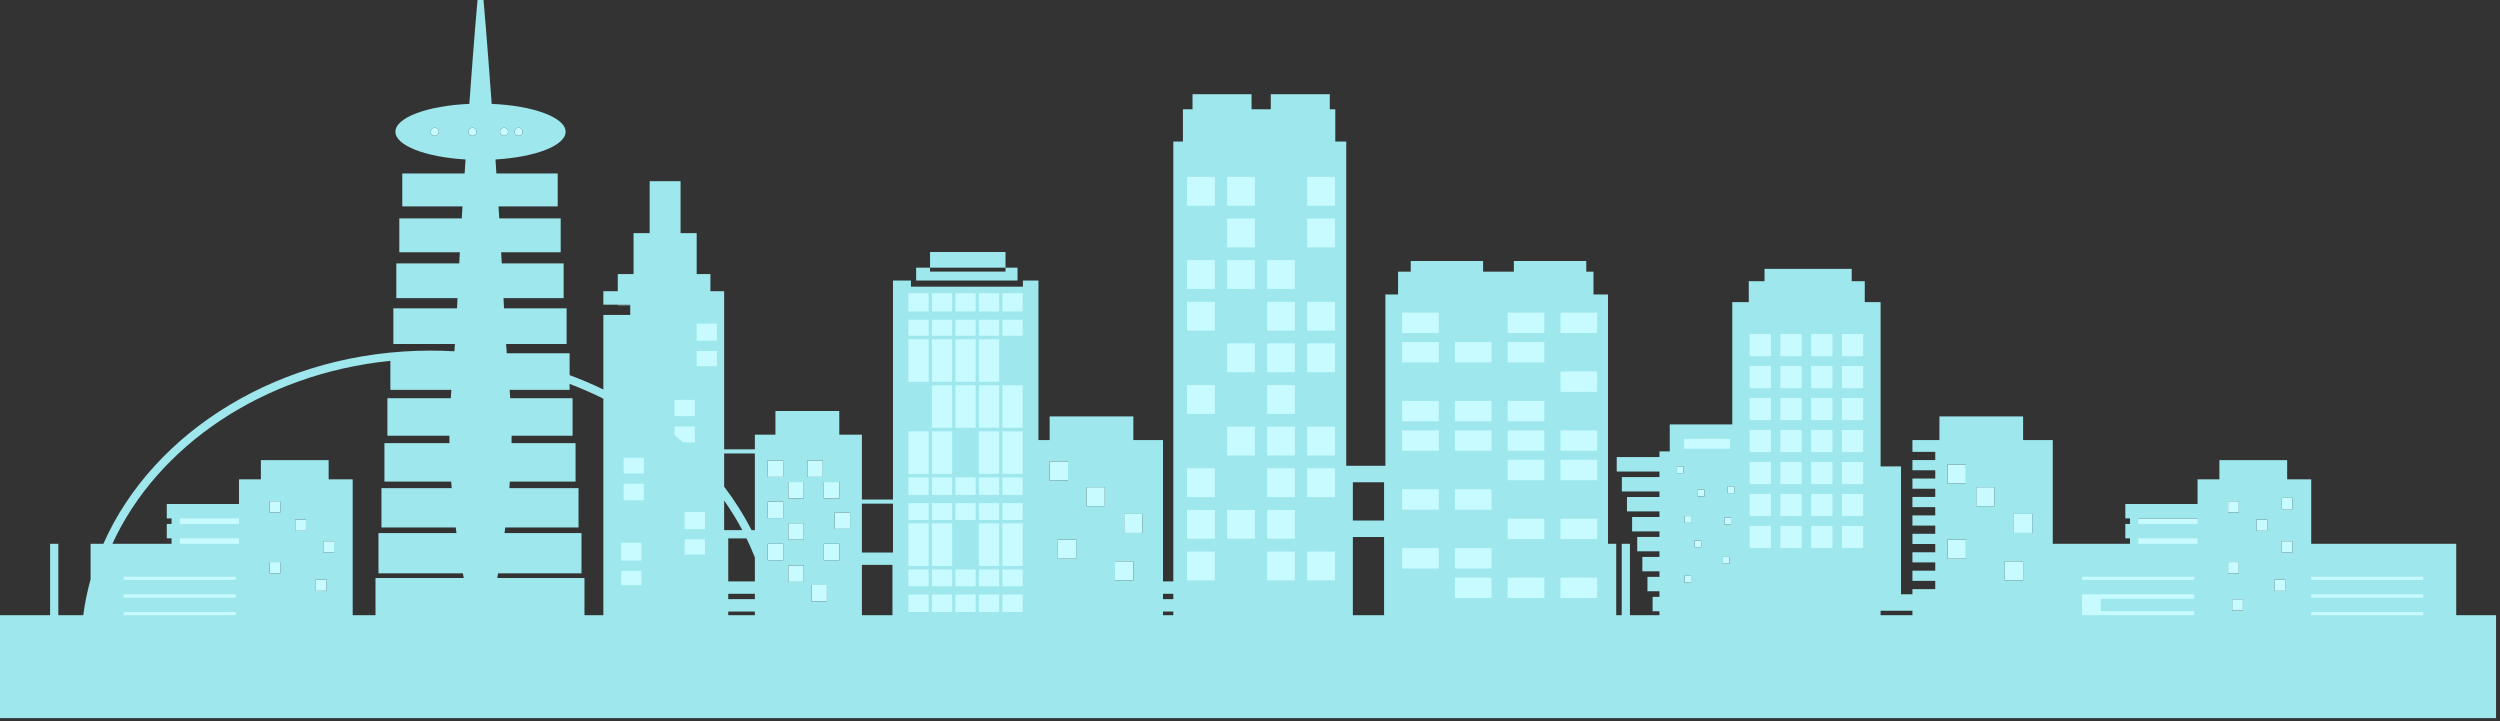 <svg width="447" height="129" viewBox="0 0 447 129" fill="none" xmlns="http://www.w3.org/2000/svg">
<rect x="0" y="0" width="447" height="129" fill="#333333" stroke="none"/>
<g clip-path="url(#clip0_576_2)">
<path d="M137.27 82.324H140.028V85.269H137.27V82.324Z" fill="#C8FBFF"/>
<path d="M140.949 86.188H143.711V89.133H140.949V86.188Z" fill="#C8FBFF"/>
<path d="M147.301 86.188H150.063V89.133H147.301V86.188Z" fill="#C8FBFF"/>
<path d="M144.355 82.324H147.117V85.269H144.355V82.324Z" fill="#C8FBFF"/>
<path d="M137.27 89.688H140.028V92.633H137.27V89.688Z" fill="#C8FBFF"/>
<path d="M140.949 93.551H143.711V96.496H140.949V93.551Z" fill="#C8FBFF"/>
<path d="M145.09 104.598H147.852V107.539H145.09V104.598Z" fill="#C8FBFF"/>
<path d="M147.301 97.234H150.063V100.179H147.301V97.234Z" fill="#C8FBFF"/>
<path d="M149.23 91.621H151.992V94.562H149.23V91.621Z" fill="#C8FBFF"/>
<path d="M137.27 97.234H140.028V100.179H137.27V97.234Z" fill="#C8FBFF"/>
<path d="M140.949 101.098H143.711V104.043H140.949V101.098Z" fill="#C8FBFF"/>
<path d="M187.68 82.508H190.957V85.906H187.68V82.508Z" fill="#C8FBFF"/>
<path d="M194.258 87.109H197.535V90.507H194.258V87.109Z" fill="#C8FBFF"/>
<path d="M189.145 96.496H192.418V99.894H189.145V96.496Z" fill="#C8FBFF"/>
<path d="M199.363 100.363H202.64V103.761H199.363V100.363Z" fill="#C8FBFF"/>
<path d="M201 91.895H204.277V95.293H201V91.895Z" fill="#C8FBFF"/>
<path d="M48.195 89.613H50.113V91.629H48.195V89.613Z" fill="#C8FBFF"/>
<path d="M52.789 92.895H54.707V94.911H52.789V92.895Z" fill="#C8FBFF"/>
<path d="M48.195 100.496H50.113V102.512H48.195V100.496Z" fill="#C8FBFF"/>
<path d="M56.473 103.629H58.395V105.645H56.473V103.629Z" fill="#C8FBFF"/>
<path d="M57.801 96.77H59.719V98.786H57.801V96.77Z" fill="#C8FBFF"/>
<path d="M348.23 83.062H351.507V86.457H348.23V83.062Z" fill="#C8FBFF"/>
<path d="M353.348 87.109H356.625V90.507H353.348V87.109Z" fill="#C8FBFF"/>
<path d="M348.23 96.496H351.507V99.894H348.23V96.496Z" fill="#C8FBFF"/>
<path d="M358.453 100.363H361.73V103.761H358.453V100.363Z" fill="#C8FBFF"/>
<path d="M360.09 91.895H363.367V95.293H360.09V91.895Z" fill="#C8FBFF"/>
<path d="M110.457 54.469H112.684V54.574H110.457V54.469Z" fill="#C8FBFF"/>
<path d="M398.383 89.613H400.301V91.629H398.383V89.613Z" fill="#C8FBFF"/>
<path d="M403.453 92.895H405.371V94.911H403.453V92.895Z" fill="#C8FBFF"/>
<path d="M407.988 89.02H409.906V91.036H407.988V89.02Z" fill="#C8FBFF"/>
<path d="M398.383 100.496H400.301V102.512H398.383V100.496Z" fill="#C8FBFF"/>
<path d="M407.988 96.77H409.906V98.786H407.988V96.77Z" fill="#C8FBFF"/>
<path d="M406.66 103.629H408.578V105.645H406.66V103.629Z" fill="#C8FBFF"/>
<path d="M399.113 107.148H401.031V109.16H399.113V107.148Z" fill="#C8FBFF"/>
<path d="M303.582 87.555H304.746V88.762H303.582V87.555Z" fill="#C8FBFF"/>
<path d="M308.336 92.555H309.504V93.762H308.336V92.555Z" fill="#C8FBFF"/>
<path d="M303 96.629H304.164V97.836H303V96.629Z" fill="#C8FBFF"/>
<path d="M308.062 99.574H309.227V100.781H308.062V99.574Z" fill="#C8FBFF"/>
<path d="M301.188 102.957H302.355V104.164H301.188V102.957Z" fill="#C8FBFF"/>
<path d="M301.188 92.273H302.355V93.48H301.188V92.273Z" fill="#C8FBFF"/>
<path d="M308.918 86.949H310.086V88.156H308.918V86.949Z" fill="#C8FBFF"/>
<path d="M299.84 83.387H301.004V84.594H299.84V83.387Z" fill="#C8FBFF"/>
<path d="M77.734 22.836C77.336 22.836 77.012 23.16 77.012 23.559C77.012 23.961 77.336 24.281 77.734 24.281C78.137 24.281 78.461 23.961 78.461 23.559C78.461 23.16 78.137 22.836 77.734 22.836Z" fill="#C8FBFF"/>
<path d="M84.484 22.836C84.086 22.836 83.762 23.16 83.762 23.559C83.762 23.961 84.086 24.281 84.484 24.281C84.883 24.281 85.211 23.961 85.211 23.559C85.211 23.16 84.883 22.836 84.484 22.836Z" fill="#C8FBFF"/>
<path d="M90.129 24.281C90.531 24.281 90.852 23.961 90.852 23.559C90.852 23.16 90.531 22.836 90.129 22.836C89.73 22.836 89.406 23.16 89.406 23.559C89.406 23.961 89.73 24.281 90.129 24.281Z" fill="#C8FBFF"/>
<path d="M92.723 24.281C93.121 24.281 93.445 23.961 93.445 23.559C93.445 23.16 93.121 22.836 92.723 22.836C92.324 22.836 92 23.16 92 23.559C92 23.961 92.324 24.281 92.723 24.281Z" fill="#C8FBFF"/>
<path d="M20.055 100.629H44.09V112.688H20.055V100.629Z" fill="#C8FBFF"/>
<path d="M31.176 91.391H46.914V98.317H31.176V91.391Z" fill="#C8FBFF"/>
<path d="M109.098 57.262H128.688V106.016H109.098V57.262Z" fill="#C8FBFF"/>
<path d="M160.594 51.785H184.199V112.687H160.594V51.785Z" fill="#C8FBFF"/>
<path d="M210.805 28.434H239.715V106.274H210.805V28.434Z" fill="#C8FBFF"/>
<path d="M249.379 54.523H286.246V112.089H249.379V54.523Z" fill="#C8FBFF"/>
<path d="M311.137 57.688H335.004V102.938H311.137V57.688Z" fill="#C8FBFF"/>
<path d="M369.391 100.543H393.512V113.031H369.391V100.543Z" fill="#C8FBFF"/>
<path d="M380.863 92.691H393.511V100.543H380.863V92.691Z" fill="#C8FBFF"/>
<path d="M411.645 100.027H435.083V112.515H411.645V100.027Z" fill="#C8FBFF"/>
<path d="M300.195 77.695H310.05V81.383H300.195V77.695Z" fill="#C8FBFF"/>
<path d="M336.25 109.996H341.941V109.195H336.25V109.996ZM301.188 103.145V104.164H302.355V102.957H301.188V103.145ZM301.188 92.434V93.48H302.355V92.273H301.188V92.434ZM299.84 84.305V84.594H301.004V83.387H299.84V84.305ZM301.129 80.238H309.316V78.461H301.129V80.238ZM312.828 97.996H316.648V94.039H312.828V97.996ZM312.828 75.125H316.648V71.164H312.828V75.125ZM312.828 63.688H316.648V59.727H312.828V63.688ZM312.828 69.406H316.648V65.445H312.828V69.406ZM312.828 80.844H316.648V76.883H312.828V80.844ZM312.828 92.277H316.648V88.32H312.828V92.277ZM312.828 86.562H316.648V82.602H312.828V86.562ZM318.328 63.688H322.145V59.727H318.328V63.688ZM318.328 69.406H322.145V65.445H318.328V69.406ZM318.328 75.125H322.145V71.164H318.328V75.125ZM318.328 80.844H322.145V76.883H318.328V80.844ZM318.328 86.562H322.145V82.602H318.328V86.562ZM318.328 97.996H322.148V94.039H318.328V97.996ZM318.328 92.277H322.145V88.32H318.328V92.277ZM329.328 63.688H333.145V59.727H329.328V63.688ZM329.328 97.996H333.145V94.039H329.328V97.996ZM329.328 92.277H333.145V88.32H329.328V92.277ZM329.328 86.562H333.145V82.602H329.328V86.562ZM329.328 80.844H333.145V76.883H329.328V80.844ZM329.328 69.406H333.145V65.445H329.328V69.406ZM329.328 75.125H333.145V71.164H329.328V75.125ZM323.828 97.996H327.645V94.039H323.828V97.996ZM323.828 92.277H327.645V88.32H323.828V92.277ZM323.828 86.562H327.645V82.602H323.828V86.562ZM323.828 80.844H327.645V76.883H323.828V80.844ZM323.828 75.125H327.645V71.164H323.828V75.125ZM323.828 63.688H327.645V59.727H323.828V63.688ZM323.828 69.406H327.645V65.445H323.828V69.406ZM309.727 88.156H310.086V86.949H308.918V88.156H309.727ZM308.336 93.762H309.504V92.555H308.336V93.762ZM308.062 100.781H309.227V99.574H308.062V100.781ZM303 97.836H304.164V96.629H303V97.836ZM303.582 88.762H304.746V87.555H303.582V88.762ZM360.09 95.293H363.367V91.895H360.09V95.293ZM372.273 103.676H392.336V103.125H372.273V103.676ZM382.336 97.234H392.922V96.25H382.336V97.234ZM382.336 93.676H392.922V92.691H382.336V93.676ZM413.246 103.676H433.285V103.125H413.246V103.676ZM413.246 109.996H433.281V109.441H413.246V109.996ZM407.988 91.035H409.906V89.02H407.988V91.035ZM407.988 98.785H409.906V96.77H407.988V98.785ZM406.66 105.645H408.578V103.629H406.66V105.645ZM403.453 94.91H405.371V92.895H403.453V94.91ZM398.383 91.629H400.301V89.613H398.383V91.629ZM399.113 109.16H401.031V107.148H399.113V109.16ZM398.383 102.512H400.301V100.496H398.383V102.512ZM413.246 106.867H433.281V106.254H413.246V106.867ZM372.273 109.996H392.336V109.258H375.609V107.051H392.336V106.254H372.273V109.996ZM348.23 99.895H351.508V96.496H348.23V99.895ZM348.23 86.457H351.508V83.062H348.23V86.457ZM353.348 90.508H356.625V87.109H353.348V90.508ZM358.453 103.762H361.73V100.363H358.453V103.762ZM207.945 109.996H209.789V109.336H207.945V109.996ZM104.504 103.348V109.996H107.879V71.281C105.934 70.312 103.922 69.43 101.848 68.641V69.707H91.125C91.164 70.207 91.195 70.703 91.227 71.199H102.379V77.906H91.473C91.473 78.352 91.473 78.797 91.465 79.238H102.91V86.109H91.156C91.137 86.352 91.125 86.602 91.105 86.844C91.094 86.988 91.078 87.129 91.066 87.273H103.441V94.309H90.34C90.297 94.645 90.258 94.984 90.211 95.312H103.973V102.512H89.066C89.016 102.797 88.961 103.074 88.906 103.348H104.504ZM63.062 85.699V109.996H67.141V103.348H82.922C82.871 103.074 82.816 102.797 82.762 102.512H67.672V95.312H81.617C81.57 94.984 81.531 94.645 81.492 94.309H68.203V87.273H80.762C80.75 87.129 80.738 86.988 80.727 86.844C80.707 86.602 80.691 86.352 80.672 86.109H68.734V79.238H80.363C80.359 78.797 80.355 78.352 80.355 77.906H69.266V71.199H80.602C80.633 70.703 80.664 70.207 80.703 69.707H69.797V64.52C47.066 66.801 28.121 79.723 20.094 97.234H30.676V96.25H29.82V93.676H30.676V92.691H29.82V90.117H42.734V85.699H46.645V82.273H58.762V85.699H63.062ZM22.09 103.676H42.148V103.125H22.09V103.676ZM56.473 105.645H58.395V103.629H56.473V105.645ZM57.801 98.785H59.719V96.77H57.801V98.785ZM52.789 94.91H54.707V92.895H52.789V94.91ZM48.195 102.512H50.113V100.496H48.195V102.512ZM48.195 91.629H50.113V89.613H48.195V91.629ZM22.09 109.996H42.148V109.441H22.09V109.996ZM22.09 106.867H42.148V106.254H22.09V106.867ZM32.148 93.676H42.734V92.691H32.148V93.676ZM32.148 97.234H42.734V96.25H32.148V97.234ZM120.609 77.812C121.121 78.238 121.625 78.668 122.121 79.105H124.23V76.25H120.609V77.812ZM124.566 60.91H128.188V57.871H124.566V60.91ZM129.477 81.078V87.012C131.352 89.473 132.996 92.074 134.383 94.789H134.969V81.078H129.477ZM137.27 100.18H140.027V97.234H137.27V100.18ZM137.27 92.633H140.027V89.688H137.27V92.633ZM137.27 85.27H140.027V82.324H137.27V85.27ZM149.23 94.562H151.992V91.621H149.23V94.562ZM154.109 98.789H159.664V90.055H154.109V98.789ZM162.422 55.695H166.043V52.426H162.422V55.695ZM166.625 55.695H170.246V52.426H166.625V55.695ZM170.828 55.695H174.449V52.426H170.828V55.695ZM175.031 55.695H178.652V52.426H175.031V55.695ZM179.234 55.695H182.855V52.426H179.234V55.695ZM162.422 92.961H166.043V89.961H162.422V92.961ZM162.422 88.492H166.043V85.352H162.422V88.492ZM162.422 84.727H166.043V77.121H162.422V84.727ZM162.422 60.035H166.043V57.168H162.422V60.035ZM166.625 60.035H170.246V57.168H166.625V60.035ZM170.828 60.035H174.449V57.168H170.828V60.035ZM175.031 60.035H178.652V57.168H175.031V60.035ZM179.234 60.035H182.855V57.168H179.234V60.035ZM179.234 109.426H182.855V106.297H179.234V109.426ZM175.031 109.426H178.652V106.297H175.031V109.426ZM170.828 109.426H174.449V106.297H170.828V109.426ZM166.625 109.426H170.246V106.297H166.625V109.426ZM162.422 109.426H166.043V106.297H162.422V109.426ZM162.422 104.82H166.043V101.816H162.422V104.82ZM162.422 101.191H166.043V93.582H162.422V101.191ZM166.625 92.961H170.246V89.961H166.625V92.961ZM166.625 88.492H170.246V85.352H166.625V88.492ZM166.625 84.727H170.246V77.121H166.625V84.727ZM166.625 76.496H170.246V68.891H166.625V76.496ZM166.625 68.266H170.246V60.656H166.625V68.266ZM170.828 88.492H174.449V85.352H170.828V88.492ZM170.828 76.496H174.449V68.891H170.828V76.496ZM170.828 68.266H174.449V60.656H170.828V68.266ZM175.031 88.492H178.652V85.352H175.031V88.492ZM175.031 84.727H178.652V77.121H175.031V84.727ZM175.031 76.496H178.652V68.891H175.031V76.496ZM175.031 68.266H178.652V60.656H175.031V68.266ZM179.234 92.961H182.855V89.961H179.234V92.961ZM179.234 101.191H182.855V93.582H179.234V101.191ZM179.234 104.82H182.855V101.816H179.234V104.82ZM175.031 104.82H178.652V101.816H175.031V104.82ZM170.828 104.82H174.449V101.816H170.828V104.82ZM166.625 101.191H170.246V93.582H166.625V101.191ZM166.625 104.82H170.246V101.816H166.625V104.82ZM170.828 92.961H174.449V89.961H170.828V92.961ZM175.031 101.191H178.652V93.582H175.031V101.191ZM175.031 92.961H178.652V89.961H175.031V92.961ZM179.234 88.492H182.855V85.352H179.234V88.492ZM179.234 84.727H182.855V77.121H179.234V84.727ZM179.234 76.496H182.855V68.891H179.234V76.496ZM162.422 68.266H166.043V60.656H162.422V68.266ZM154.109 109.996H159.57V101H154.109V109.996ZM140.949 104.043H143.711V101.098H140.949V104.043ZM140.949 96.496H143.711V93.551H140.949V96.496ZM140.949 89.133H143.711V86.188H140.949V89.133ZM147.301 89.133H150.062V86.188H147.301V89.133ZM147.301 100.18H150.062V97.234H147.301V100.18ZM144.355 85.27H147.117V82.324H144.355V85.27ZM145.09 107.539H147.852V104.598H145.09V107.539ZM111.5 89.453H115.117V86.496H111.5V89.453ZM111.07 104.637H114.688V102.062H111.07V104.637ZM111.07 100.219H114.688V97.031H111.07V100.219ZM111.5 84.656H115.117V81.844H111.5V84.656ZM120.609 74.41H124.23V71.5H120.609V74.41ZM124.566 65.48H128.188V62.754H124.566V65.48ZM132.73 94.789C131.762 92.969 130.676 91.203 129.477 89.496V94.789H132.73ZM133.473 96.262H130.211V103.957H134.969V99.668C134.516 98.516 134.016 97.379 133.473 96.262ZM122.422 99.148H126.039V96.445H122.422V99.148ZM122.422 94.605H126.039V91.539H122.422V94.605ZM130.211 107.125H134.969V106.168H130.211V107.125ZM130.211 109.996H134.969V109.336H130.211V109.996ZM187.68 85.906H190.957V82.508H187.68V85.906ZM201 95.293H204.277V91.895H201V95.293ZM189.145 99.895H192.418V96.496H189.145V99.895ZM194.258 90.508H197.535V87.109H194.258V90.508ZM199.363 103.762H202.641V100.363H199.363V103.762ZM207.945 107.125H209.789V106.168H207.945V107.125ZM212.242 103.77H217.211V98.613H212.242V103.77ZM212.242 96.324H217.211V91.172H212.242V96.324ZM212.242 88.883H217.211V83.727H212.242V88.883ZM212.242 73.996H217.211V68.844H212.242V73.996ZM212.242 59.109H217.211V53.957H212.242V59.109ZM212.242 51.664H217.211V46.512H212.242V51.664ZM212.242 36.781H217.211V31.625H212.242V36.781ZM219.402 96.324H224.371V91.172H219.402V96.324ZM219.402 81.441H224.371V76.285H219.402V81.441ZM219.402 66.555H224.371V61.398H219.402V66.555ZM219.402 51.664H224.371V46.512H219.402V51.664ZM219.402 44.223H224.371V39.07H219.402V44.223ZM219.402 36.781H224.371V31.625H219.402V36.781ZM226.559 103.77H231.527V98.613H226.559V103.77ZM226.559 96.324H231.527V91.172H226.559V96.324ZM226.559 88.883H231.527V83.727H226.559V88.883ZM226.559 81.441H231.527V76.285H226.559V81.441ZM226.559 73.996H231.527V68.844H226.559V73.996ZM226.559 66.555H231.527V61.398H226.559V66.555ZM226.559 59.109H231.527V53.957H226.559V59.109ZM226.559 51.664H231.527V46.512H226.559V51.664ZM233.719 103.77H238.688V98.613H233.719V103.77ZM233.719 88.883H238.688V83.727H233.719V88.883ZM233.719 81.441H238.688V76.285H233.719V81.441ZM233.719 66.555H238.688V61.398H233.719V66.555ZM233.719 59.109H238.688V53.957H233.719V59.109ZM233.719 44.223H238.688V39.07H233.719V44.223ZM233.719 36.781H238.688V31.625H233.719V36.781ZM241.891 93.066H247.473V86.23H241.891V93.066ZM250.699 101.652H257.25V98.008H250.699V101.652ZM250.699 64.801H257.25V61.156H250.699V64.801ZM250.699 59.535H257.25V55.891H250.699V59.535ZM250.699 75.328H257.25V71.684H250.699V75.328ZM260.137 106.918H266.688V103.273H260.137V106.918ZM260.137 101.652H266.688V98.008H260.137V101.652ZM260.137 91.125H266.688V87.477H260.137V91.125ZM260.137 80.594H266.688V76.949H260.137V80.594ZM260.137 75.328H266.688V71.684H260.137V75.328ZM260.137 64.801H266.688V61.156H260.137V64.801ZM269.574 106.918H276.129V103.273H269.574V106.918ZM269.574 96.387H276.129V92.742H269.574V96.387ZM269.574 85.859H276.129V82.215H269.574V85.859ZM269.574 80.594H276.129V76.949H269.574V80.594ZM269.574 75.328H276.129V71.684H269.574V75.328ZM269.574 64.801H276.129V61.156H269.574V64.801ZM269.574 59.535H276.129V55.891H269.574V59.535ZM279.012 106.918H285.566V103.273H279.012V106.918ZM279.012 96.387H285.566V92.742H279.012V96.387ZM279.012 85.859H285.566V82.215H279.012V85.859ZM279.012 80.594H285.566V76.949H279.012V80.594ZM279.012 70.062H285.566V66.418H279.012V70.062ZM279.012 59.535H285.566V55.891H279.012V59.535ZM250.699 80.594H257.25V76.949H250.699V80.594ZM250.699 91.125H257.25V87.477H250.699V91.125ZM241.891 109.996H247.473V96.012H241.891V109.996ZM83.762 23.559C83.762 23.961 84.086 24.281 84.484 24.281C84.883 24.281 85.211 23.961 85.211 23.559C85.211 23.16 84.883 22.836 84.484 22.836C84.086 22.836 83.762 23.16 83.762 23.559ZM78.461 23.559C78.461 23.16 78.137 22.836 77.734 22.836C77.336 22.836 77.012 23.16 77.012 23.559C77.012 23.961 77.336 24.281 77.734 24.281C78.137 24.281 78.461 23.961 78.461 23.559ZM89.406 23.559C89.406 23.961 89.73 24.281 90.129 24.281C90.531 24.281 90.852 23.961 90.852 23.559C90.852 23.16 90.531 22.836 90.129 22.836C89.73 22.836 89.406 23.16 89.406 23.559ZM92 23.559C92 23.961 92.324 24.281 92.723 24.281C93.121 24.281 93.445 23.961 93.445 23.559C93.445 23.16 93.121 22.836 92.723 22.836C92.324 22.836 92 23.16 92 23.559ZM446.293 109.996V128.406H0V109.996H8.957V97.234H10.43V109.996H14.887C15.172 107.82 15.613 105.68 16.195 103.586V97.234H18.48C27.395 77.07 50.27 62.688 77.012 62.688C78.438 62.688 79.848 62.73 81.246 62.809C81.277 62.375 81.309 61.941 81.34 61.508H70.332V55.125H81.715C81.742 54.516 81.773 53.91 81.801 53.305H70.863V47.09H82.117C82.137 46.723 82.152 46.352 82.172 45.988C82.188 45.691 82.203 45.398 82.219 45.105H71.395V39.051H82.566C82.609 38.328 82.652 37.613 82.695 36.902H71.926V31.012H83.074C83.129 30.168 83.184 29.336 83.238 28.512C76.113 28.094 70.699 26.035 70.699 23.559C70.699 21.004 76.461 18.895 83.918 18.574C83.941 18.273 83.961 17.961 83.984 17.668C84.164 15.016 84.363 12.586 84.523 10.434C84.688 8.281 84.836 6.402 84.965 4.859C85.23 1.766 85.383 0 85.383 0H86.449C86.449 0 86.598 1.766 86.863 4.859C86.996 6.402 87.145 8.281 87.305 10.434C87.465 12.586 87.664 15.016 87.848 17.668C87.867 17.961 87.891 18.273 87.91 18.574C95.371 18.895 101.129 21.004 101.129 23.559C101.129 26.035 95.719 28.094 88.594 28.512C88.645 29.336 88.699 30.168 88.754 31.012H99.719V36.902H89.137C89.18 37.613 89.223 38.328 89.266 39.051H100.25V45.105H89.609C89.625 45.398 89.641 45.691 89.656 45.988C89.676 46.352 89.691 46.723 89.715 47.09H100.781V53.305H90.027C90.059 53.91 90.086 54.516 90.117 55.125H101.312V61.508H90.488C90.527 62.059 90.57 62.613 90.613 63.164H101.848V67.074C103.918 67.84 105.93 68.695 107.879 69.645V56.309H112.684V54.469H107.879V52.066H110.457V49.004H113.277V41.688H116.16V32.398H121.684V41.688H124.566V49.004H127.023V52.066H129.477V80.344H134.969V77.723H138.648V73.488H150.062V77.723H154.109V89.32H159.664V50.156H162.879V51.258H182.898V50.156H185.676V78.684H187.68V74.453H202.641V78.684H207.945V103.957H209.789V25.309H211.508V19.539H213.223V16.84H223.777V19.539H227.215V16.84H237.766V19.539H238.75V25.309H240.711V83.285H247.707V52.656H249.973V48.578H252.238V46.668H265.18V48.578H270.68V46.668H283.625V48.578H284.918V52.656H287.508V97.234H288.98V109.996H289.961V97.234H291.434V109.996H296.711V109.289H295.484V106.715H296.711V105.719H294.566V103.145H296.711V102.152H293.652V99.574H296.711V98.582H292.734V96.004H296.711V95.012H291.82V92.434H296.711V91.441H290.902V88.867H296.711V87.871H289.988V85.297H296.711V84.305H289.07V81.727H296.711V80.711H298.551V75.883H309.727V54.02H312.68V50.277H315.5V48.07H331.086V50.277H333.418V54.02H336.25V83.387H339.902V106.254H341.941V105.332H346.023V103.859H341.941V102.035H346.023V100.562H341.941V98.742H346.023V97.27H341.941V95.445H346.023V93.973H341.941V92.148H346.023V90.676H341.941V88.855H346.023V87.383H341.941V85.559H346.023V84.086H341.941V82.262H346.023V80.789H341.941V78.684H346.77V74.453H361.73V78.684H367.035V97.234H380.863V96.25H380.004V93.676H380.863V92.691H380.004V90.117H392.922V85.699H396.828V82.273H408.945V85.699H413.246V97.234H439.172V109.996H446.293ZM166.289 47.855H179.785V45.062H166.289V47.855ZM181.934 50.156H163.805V47.855H166.289V48.562H179.785V47.855H181.934V50.156Z" fill="#9EE7ED"/>
</g>
<defs>
<clipPath id="clip0_576_2">
<rect width="446.292" height="128.404" fill="white"/>
</clipPath>
</defs>
</svg>
